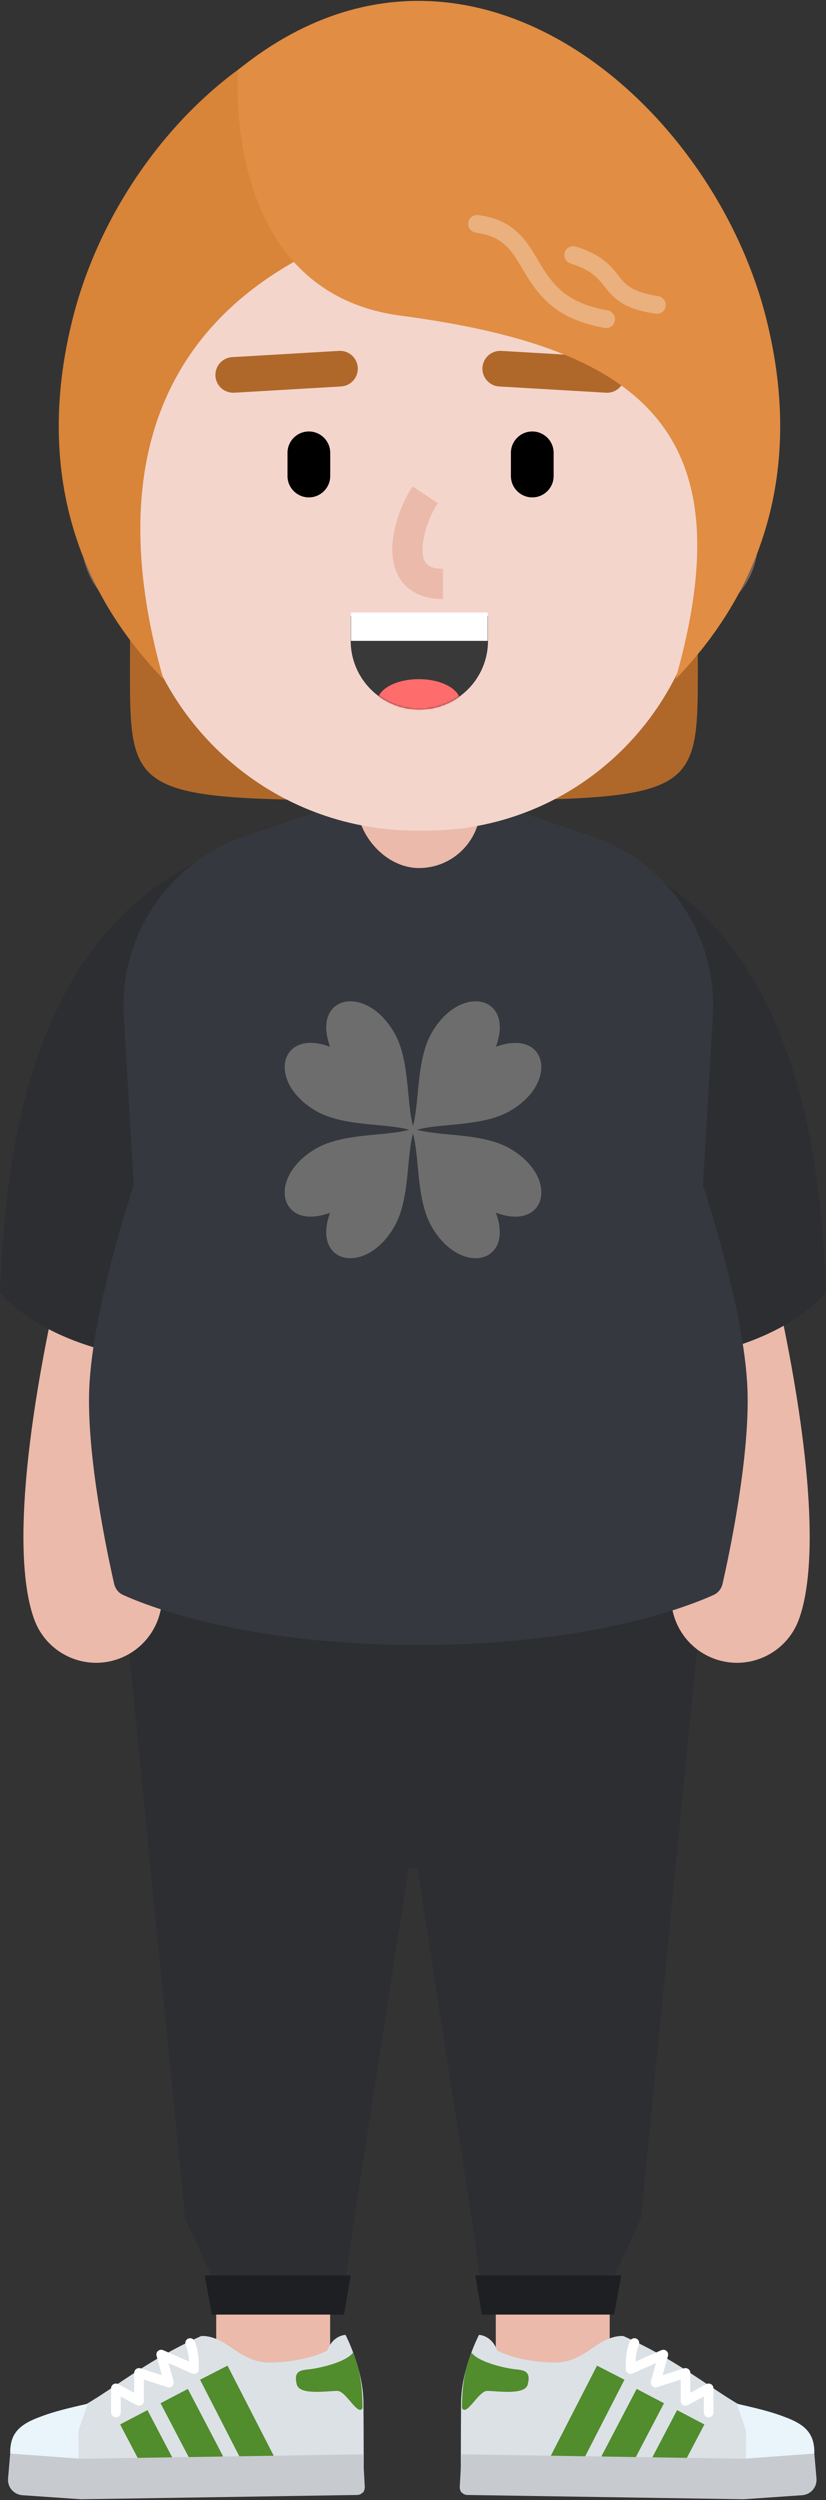<?xml version="1.0" encoding="UTF-8"?>
<svg width="464px" height="1403px" viewBox="0 0 464 1403" version="1.1" xmlns="http://www.w3.org/2000/svg" xmlns:xlink="http://www.w3.org/1999/xlink">
    <rect x="0" y="0" width="464" height="1403" fill="#333333" stroke="none"/>
    <!-- Generator: Sketch 55.2 (78181) - https://sketchapp.com -->
    <title>gee_me_078</title>
    <desc>Created with Sketch.</desc>
    <defs>
        <path d="M76.625,0.129 C76.96,2.175 77.135,4.275 77.135,6.415 L77.135,20.599 C77.135,41.899 59.868,59.166 38.567,59.166 C17.267,59.166 0,41.899 0,20.599 L0,6.415 C0,4.275 0.174,2.175 0.51,0.129 L76.625,0.129 Z" id="path-1"></path>
    </defs>
    <g id="GEE!-ME" stroke="none" stroke-width="1" fill="none" fill-rule="evenodd">
        <g id="gee_me_078" transform="translate(-368, -97)">
            <g transform="translate(368, 97.49)">
                <g id="lower-limb" transform="translate(4, 889.51)" fill-rule="nonzero">
                    <path d="M306.5,165.13 C323.996,165.13 338.213,179.172 338.496,196.601 L338.5,197.13 L338.5,432.63 C338.5,450.303 324.173,464.63 306.5,464.63 C289.004,464.63 274.787,450.588 274.504,433.159 L274.5,432.63 L274.5,197.13 C274.5,179.457 288.827,165.13 306.5,165.13 Z" id="Path" fill="#EBBAAA"></path>
                    <path d="M149.458,165.13 C166.954,165.13 181.171,179.172 181.454,196.601 L181.458,197.13 L181.458,432.63 C181.458,450.303 167.131,464.63 149.458,464.63 C131.962,464.63 117.745,450.588 117.462,433.159 L117.458,432.63 L117.458,197.13 C117.458,179.457 131.785,165.13 149.458,165.13 Z" id="Path" fill="#EBBAAA"></path>
                    <g id="Group-4" transform="translate(254.256, 420.29)">
                        <path d="M188.156,89.86 C188.356,66.91 185.23,52.95 165.28,43.57 C145.33,34.19 126.539,16.16 92.025,0.7 C92.025,0.7 87.482,-0.15 80.087,3.85 C73.777,7.26 65.671,15.63 53.457,15.53 C40.195,15.41 28.376,12.6 21.033,8.75 C17.861,0.06 10.823,2.27373675e-13 10.823,2.27373675e-13 C10.823,2.27373675e-13 0.914,18.86 0.748,37.81 C0.583,56.75 0.599,88.22 0.599,88.22 L188.156,89.86 Z" id="Path" fill="#DCE1E6"></path>
                        <path d="M95.652,3.47 C96.259,2.104 97.859,1.489 99.225,2.097 C100.591,2.704 101.206,4.304 100.598,5.67 C100.012,6.989 99.572,8.492 99.263,10.17 C99.004,11.576 98.851,12.876 98.765,14.406 L98.736,14.996 L113.273,8.583 C115.313,7.684 117.479,9.492 117.013,11.627 L116.975,11.78 L113.978,22.644 L125.986,18.774 C127.68,18.228 129.412,19.434 129.519,21.179 L129.524,21.35 L129.523,32.505 L138.52,27.63 C140.274,26.68 142.395,27.888 142.512,29.841 L142.517,30.01 L142.517,43.55 C142.517,45.045 141.305,46.257 139.81,46.257 C138.37,46.257 137.193,45.133 137.108,43.715 L137.103,43.55 L137.103,34.554 L128.106,39.43 C126.353,40.38 124.232,39.172 124.115,37.219 L124.11,37.05 L124.11,25.066 L110.865,29.336 C108.868,29.98 106.954,28.211 107.386,26.199 L107.426,26.04 L110.239,15.838 L97.051,21.657 C95.315,22.423 93.37,21.211 93.257,19.351 L93.252,19.18 L93.255,18.153 C93.275,14.347 93.421,12.003 93.939,9.19 C94.32,7.116 94.879,5.208 95.652,3.47 Z" id="Path" fill="#FFFFFF"></path>
                        <path d="M6.634,9.98 C10.486,15.21 24.378,18.34 29.605,19.11 C34.832,19.88 40.432,19.2 38.191,27.85 C36.607,33.96 21.376,31.49 15.421,31.44 C10.58,31.39 3.79,46.03 1.261,41.06 C1.261,24.06 4.468,14.85 6.634,9.98 Z" id="Path" fill="#518C2D"></path>
                        <path d="M180.608,45.33 C174.488,43.11 168.006,41.43 155.578,38.61 L160.86,53.82 L160.708,71.14 L196.081,71.45 C197.524,71.46 200.104,69.54 198.873,61.73 C197.334,51.97 189.305,48.48 180.608,45.33 Z" id="Path" fill="#EAF4FB"></path>
                        <polygon id="Path" fill="#518C2D" points="122.092 42.216 137.432 50.264 120.953 81.674 105.613 73.626"></polygon>
                        <polygon id="Path" fill="#518C2D" points="99.385 30.324 114.735 38.356 94.988 76.096 79.638 68.064"></polygon>
                        <polygon id="Path" fill="#518C2D" points="77.119 17.254 92.531 25.166 65.228 78.356 49.816 70.444"></polygon>
                        <path d="M0.007,85.26 L1.034,67.04 L159.64,69.51 L199.186,66.61 L200.394,80.58 C200.811,85.41 197.193,89.63 192.362,89.97 L159.441,92.24 L4.264,89.84 C1.803,89.8 -0.131,87.72 0.007,85.26 Z" id="Path" fill="#C7CBCF"></path>
                    </g>
                    <g id="Group-5" transform="translate(0.492, 420.29)">
                        <path d="M12.272,89.86 C12.071,66.91 15.198,52.95 35.147,43.57 C55.097,34.19 73.888,16.16 108.402,0.7 C108.402,0.7 112.945,-0.15 120.34,3.85 C126.651,7.26 134.757,15.63 146.97,15.53 C160.233,15.41 172.051,12.6 179.394,8.75 C182.567,0.06 189.604,2.27373675e-13 189.604,2.27373675e-13 C189.604,2.27373675e-13 199.514,18.86 199.679,37.81 C199.844,56.75 199.828,88.22 199.828,88.22 L12.272,89.86 Z" id="Path" fill="#DCE1E6"></path>
                        <path d="M101.203,2.097 C102.569,1.489 104.169,2.104 104.776,3.47 C105.549,5.209 106.107,7.116 106.488,9.19 L106.615,9.915 C107.07,12.66 107.175,15.106 107.175,19.18 C107.175,21.078 105.281,22.368 103.534,21.721 L103.375,21.657 L90.187,15.838 L93.002,26.04 C93.56,28.063 91.71,29.9 89.719,29.382 L89.562,29.336 L76.316,25.066 L76.317,37.05 C76.317,39.044 74.244,40.334 72.472,39.506 L72.32,39.43 L63.324,34.555 L63.324,43.55 C63.324,44.99 62.2,46.167 60.782,46.252 L60.617,46.257 C59.178,46.257 58.001,45.133 57.915,43.715 L57.91,43.55 L57.91,30.01 C57.91,28.016 59.983,26.726 61.756,27.554 L61.907,27.63 L70.903,32.505 L70.903,21.35 C70.903,19.571 72.583,18.292 74.277,18.726 L74.44,18.774 L86.449,22.644 L83.452,11.78 C82.859,9.631 84.964,7.752 87.008,8.524 L87.154,8.583 L101.69,14.996 C101.617,13.318 101.476,11.946 101.221,10.485 L101.164,10.17 C100.855,8.492 100.416,6.989 99.829,5.67 C99.222,4.304 99.837,2.704 101.203,2.097 Z" id="Path" fill="#FFFFFF"></path>
                        <path d="M193.794,9.98 C189.941,15.21 176.049,18.34 170.822,19.11 C165.596,19.88 159.995,19.2 162.236,27.85 C163.821,33.96 179.051,31.49 185.006,31.44 C189.848,31.39 196.638,46.03 199.166,41.06 C199.166,24.06 195.959,14.85 193.794,9.98 Z" id="Path" fill="#518C2D"></path>
                        <path d="M19.819,45.33 C25.94,43.11 32.422,41.43 44.849,38.61 L39.568,53.82 L39.719,71.14 L4.347,71.45 C2.903,71.46 0.324,69.54 1.555,61.73 C3.094,51.97 11.122,48.48 19.819,45.33 Z" id="Path" fill="#EAF4FB"></path>
                        <polygon id="Path" fill="#518C2D" points="78.336 42.216 94.815 73.626 79.474 81.674 62.995 50.264"></polygon>
                        <polygon id="Path" fill="#518C2D" points="101.042 30.324 120.789 68.064 105.439 76.096 85.692 38.356"></polygon>
                        <polygon id="Path" fill="#518C2D" points="123.308 17.254 150.611 70.444 135.199 78.356 107.896 25.166"></polygon>
                        <path d="M200.42,85.26 L199.393,67.04 L40.787,69.51 L1.241,66.61 L0.033,80.58 C-0.384,85.41 3.234,89.63 8.065,89.97 L40.986,92.24 L196.163,89.84 C198.624,89.8 200.559,87.72 200.42,85.26 Z" id="Path" fill="#C7CBCF"></path>
                    </g>
                    <path d="M231,158.13 C294.513,158.13 346,134.62 346,105.629 C346,76.634 294.513,53.129 231,53.129 C167.487,53.129 116,76.634 116,105.629 C116,134.62 167.487,158.13 231,158.13 Z" id="Path" fill="#2C2E32"></path>
                    <polygon id="Path" fill="#2C2E32" points="250 0.896 65 0.896 100 354.9 120.715 399.9 188.715 399.9 195 354.9"></polygon>
                    <polygon id="Path" fill="#2C2E32" points="206 0.896 391 0.896 356 354.9 335.285 399.9 267.285 399.9 261 354.9"></polygon>
                    <polygon id="Path" fill="#1D1F23" points="193 386.9 111 386.9 115 408.9 189.257 408.9"></polygon>
                    <polygon id="Path" fill="#1D1F23" points="263 386.9 345 386.9 341 408.9 266.743 408.9"></polygon>
                </g>
                <g id="upper-limb" transform="translate(0, 435.51)">
                    <path d="M85.774,131.95 C95.814,114.152 118.381,107.863 136.179,117.903 C153.977,127.943 160.266,150.51 150.226,168.308 C131.822,200.934 112.56,261.499 99.776,325.163 C93.764,355.104 89.644,383.6 87.966,406.77 L87.824,408.81 C87.145,418.923 86.967,427.725 87.276,434.873 L87.308,435.583 C87.468,438.888 87.732,441.72 88.073,444.009 L88.142,444.46 C88.392,446.034 88.634,447.063 88.753,447.427 L88.772,447.485 C95.756,466.689 85.849,487.918 66.644,494.901 C47.44,501.885 26.211,491.978 19.228,472.773 C8.368,442.91 12.718,382.834 27.224,310.595 C41.409,239.954 62.813,172.653 85.774,131.95 Z" id="Path" fill="#EBBAAA" fill-rule="nonzero"></path>
                    <path d="M331.821,117.903 C349.619,107.863 372.186,114.152 382.226,131.95 C405.187,172.653 426.591,239.954 440.776,310.595 C455.282,382.834 459.632,442.91 448.772,472.773 C441.789,491.978 420.56,501.885 401.356,494.901 C382.343,487.988 372.443,467.112 379.023,448.061 L379.228,447.485 C379.338,447.182 379.594,446.127 379.858,444.46 C380.209,442.243 380.485,439.479 380.658,436.237 L380.692,435.583 C381.067,427.841 380.853,418.085 380.034,406.77 L379.855,404.395 C378.075,381.666 374.033,354.089 368.224,325.163 C355.44,261.499 336.178,200.934 317.774,168.308 C307.734,150.51 314.023,127.943 331.821,117.903 Z" id="Path" fill="#EBBAAA" fill-rule="nonzero"></path>
                    <path d="M353.5,47.629 L344,329.129 C435,329.129 464,289.129 464,289.129 C460.846,208.232 446.5,94.629 353.5,47.629 Z" id="Path" fill="#2C2E32" fill-rule="nonzero"></path>
                    <path d="M110.5,47.629 L120,329.129 C29,329.129 0,289.129 0,289.129 C3.154,208.232 17.5,94.629 110.5,47.629 Z" id="Path" fill="#2C2E32" fill-rule="nonzero"></path>
                    <path d="M69.566,134.002 C66.945,89.139 94.573,48.037 137.106,33.527 L235,0.129 L332.894,33.527 C375.427,48.037 403.055,89.139 400.434,134.002 L394.877,229.129 C394.877,229.129 417.981,297.59 419.858,343.129 C421.431,381.29 409.484,437.009 405.879,452.809 C405.247,455.579 403.443,457.886 400.854,459.057 C386.192,465.684 331.31,487.129 235,487.129 C138.69,487.129 83.808,465.684 69.146,459.057 C66.557,457.886 64.753,455.579 64.121,452.809 C60.516,437.009 48.569,381.29 50.142,343.129 C52.019,297.59 75.123,229.129 75.123,229.129 L69.566,134.002 Z" id="Path" fill="#35383E" fill-rule="nonzero"></path>
                    <path d="M297.862,197.998 C325.692,185.156 308.929,158.605 277.926,166.952 C260.836,171.547 245.658,189.661 233.547,196.449 C240.334,184.338 258.443,169.157 263.044,152.076 C271.391,121.067 244.84,104.311 232,132.134 C219.158,104.311 192.607,121.067 200.95,152.076 C205.554,169.156 223.664,184.338 230.447,196.449 C218.339,189.661 203.165,171.547 186.07,166.952 C155.068,158.605 138.308,185.156 166.139,197.998 C138.308,210.838 155.068,237.388 186.07,229.045 C203.165,224.447 218.34,206.332 230.447,199.548 C223.664,211.659 205.554,226.837 200.95,243.931 C192.607,274.933 219.157,291.69 232,263.863 C244.84,291.69 271.391,274.933 263.044,243.931 C258.443,226.837 240.334,211.659 233.547,199.548 C245.658,206.332 260.836,224.447 277.926,229.045 C308.93,237.388 325.693,210.838 297.862,197.998 Z" id="Fill-1" fill="#6D6D6D" transform="translate(232, 198) rotate(-315) translate(-232, -198) "></path>
                </g>
                <g id="hand" transform="translate(33, 0)">
                    <path d="M359,374.139 C359,448.639 359,448.639 199.5,448.639 C40,448.639 40,448.639 40,374.139 C40,45.639 111.411,45.639 199.5,45.639 C287.589,45.639 359,45.639 359,374.139 Z" id="Path" fill="#AF682A" fill-rule="nonzero"></path>
                    <path d="M352.875,346.192 C374.967,346.192 392.875,326.716 392.875,302.692 C392.875,278.667 374.967,259.192 352.875,259.192 C330.784,259.192 312.875,278.667 312.875,302.692 C312.875,326.716 330.784,346.192 352.875,346.192 Z" id="Path" fill="#C99584" fill-rule="nonzero" opacity="0.5"></path>
                    <path d="M52.875,346.192 C30.784,346.192 12.875,326.716 12.875,302.692 C12.875,278.667 30.784,259.192 52.875,259.192 C74.967,259.192 92.875,278.667 92.875,302.692 C92.875,326.716 74.967,346.192 52.875,346.192 Z" id="Path" fill="#C99584" fill-rule="nonzero" opacity="0.5"></path>
                    <rect id="Rectangle" fill="#EBBAAA" fill-rule="nonzero" x="167.875" y="371.639" width="69" height="115" rx="34.5"></rect>
                    <path d="M44.974,205.896 C48.27,121.974 117.262,55.639 201.248,55.639 C284.934,55.639 353.79,121.516 357.489,205.12 L360.875,281.639 C377.645,377.691 303.722,465.639 206.217,465.639 L203,465.639 L200.971,465.639 C102.947,465.639 27.768,378.624 42,281.639 L44.974,205.896 Z" id="Path" fill="#F4D5CC" fill-rule="nonzero"></path>
                    <path d="M241.135,345.242 L241.135,359.109 C241.135,380.409 223.868,397.676 202.567,397.676 C181.267,397.676 164,380.409 164,359.109 L164,345.242 L241.135,345.242 Z" id="Path" fill="#393939"></path>
                    <g id="Clipped" transform="translate(164, 338.51)">
                        <mask id="mask-2" fill="white">
                            <use xlink:href="#path-1"></use>
                        </mask>
                        <g id="Path"></g>
                        <g id="Group" mask="url(#mask-2)" fill-rule="nonzero">
                            <g transform="translate(0, 4)">
                                <ellipse id="Oval" fill="#FF6C6C" transform="translate(38.258, 50.796) scale(-1, 1) translate(-38.258, -50.796) " cx="38.258" cy="50.796" rx="23.258" ry="12.667"></ellipse>
                                <rect id="Rectangle" fill="#FFFFFF" transform="translate(38.568, 8.685) scale(-1, 1) translate(-38.568, -8.685) " x="0" y="0.732" width="77.135" height="15.907"></rect>
                            </g>
                        </g>
                    </g>
                    <path d="M238.017,205.824 C238.333,200.404 242.91,196.244 248.303,196.411 L248.582,196.423 L308.582,199.923 C314.096,200.245 318.304,204.975 317.983,210.488 C317.667,215.908 313.09,220.068 307.697,219.901 L307.417,219.889 L247.417,216.389 C241.904,216.067 237.695,211.337 238.017,205.824 Z" id="Path" fill="#AF682A" fill-rule="nonzero"></path>
                    <path d="M157.417,196.423 C162.931,196.101 167.661,200.31 167.983,205.824 C168.299,211.244 164.237,215.907 158.861,216.369 L158.582,216.389 L98.582,219.889 C93.069,220.211 88.338,216.002 88.017,210.488 C87.701,205.068 91.763,200.405 97.138,199.943 L97.417,199.923 L157.417,196.423 Z" id="Path" fill="#AF682A" fill-rule="nonzero"></path>
                    <path d="M266,241.639 C272.525,241.639 277.834,246.848 277.996,253.334 L278,253.639 L278,266.639 C278,273.266 272.627,278.639 266,278.639 C259.474,278.639 254.165,273.43 254.004,266.944 L254,266.639 L254,253.639 C254,247.012 259.372,241.639 266,241.639 Z" id="Path" fill="#000000" fill-rule="nonzero"></path>
                    <path d="M140.5,241.639 C147.025,241.639 152.334,246.848 152.496,253.334 L152.5,253.639 L152.5,266.639 C152.5,273.266 147.127,278.639 140.5,278.639 C133.974,278.639 128.665,273.43 128.504,266.944 L128.5,266.639 L128.5,253.639 C128.5,247.012 133.872,241.639 140.5,241.639 Z" id="Path" fill="#000000" fill-rule="nonzero"></path>
                    <path d="M207.875,124.192 C124.874,124.192 67.662,137.692 54.875,165.38 C42.088,193.068 45.015,201.692 44.375,194.192 C43.736,186.692 42.875,178.318 42.875,163.192 C42.875,65.004 111.376,50.19 173.375,56.191 C235.375,62.191 283.736,124.192 207.875,124.192 Z" id="Path" fill="#706F6F" fill-rule="nonzero"></path>
                    <path d="M197.199,123.702 C273.348,123.702 349.736,95.038 352.875,150.692 C364.875,169.692 360.375,191.692 361.875,160.692 C368.335,27.193 164.875,-62.68 60.875,92.82 C60.875,92.82 121.042,123.702 197.199,123.702 Z" id="Path" fill="#706F6F" fill-rule="nonzero"></path>
                    <path d="M213.268,116.639 C70,148.638 19.268,241.638 58.768,380.639 C1.768,321.639 -10.732,250.138 8.268,176.639 C39.924,54.182 177.523,-58.67 303.268,42.956 C303.268,42.956 313.493,94.253 213.268,116.639 Z" id="Path" fill="#D88439" fill-rule="nonzero"></path>
                    <path d="M192,176.639 C328,194.638 386,241.638 346.5,380.639 C403.5,321.639 416,250.138 397,176.639 C365.345,54.182 226.508,-62.945 100.762,38.68 C100.762,38.68 90.194,163.164 192,176.639 Z" id="Path" fill="#E18D43" fill-rule="nonzero"></path>
                    <path d="M230.043,124.487 C230.403,121.749 232.914,119.821 235.652,120.182 C244.523,121.349 251.337,124.292 256.839,129.055 C260.867,132.542 263.637,136.235 267.581,142.767 L270.084,146.975 C270.699,148.007 271.218,148.865 271.719,149.672 L271.933,150.015 C280.276,163.36 289.41,170.218 308.407,173.722 C311.122,174.223 312.918,176.83 312.417,179.546 C311.916,182.262 309.308,184.057 306.593,183.556 C284.653,179.509 273.205,170.913 263.454,155.316 L262.759,154.193 C262.445,153.68 262.118,153.139 261.765,152.549 L259.656,148.998 L258.784,147.546 C255.486,142.119 253.26,139.183 250.294,136.616 C246.311,133.167 241.326,131.015 234.348,130.096 C231.61,129.736 229.682,127.225 230.043,124.487 Z" id="Path" fill-opacity="0.307" fill="#FFFFFF" fill-rule="nonzero"></path>
                    <path d="M284.232,141.133 C285.063,138.5 287.872,137.04 290.505,137.871 C300.077,140.894 306.038,144.612 310.862,149.876 L311.846,150.982 C312.344,151.556 312.796,152.114 313.693,153.247 L314.612,154.41 C317.306,157.826 318.821,159.352 321.341,160.896 C324.756,162.988 329.603,164.579 336.772,165.699 C339.5,166.125 341.366,168.683 340.94,171.411 C340.514,174.139 337.956,176.005 335.228,175.579 C319.907,173.185 313.67,169.364 306.76,160.603 L305.181,158.611 C304.568,157.847 304.255,157.485 303.726,156.893 C300.06,152.801 295.589,149.963 287.494,147.407 C284.861,146.575 283.4,143.767 284.232,141.133 Z" id="Path" fill-opacity="0.307" fill="#FFFFFF" fill-rule="nonzero"></path>
                    <path d="M198.802,272.477 L212.947,281.907 C208.14,289.118 204.375,299.942 204.375,307.817 C204.375,315.41 207.117,318.602 215.512,318.69 L215.875,318.692 L215.875,335.692 C197.332,335.692 187.375,324.491 187.375,307.817 C187.375,296.522 192.074,282.811 198.453,273.008 L198.802,272.477 Z" id="Path" fill="#EBBAAA" fill-rule="nonzero"></path>
                </g>
            </g>
        </g>
    </g>
</svg>